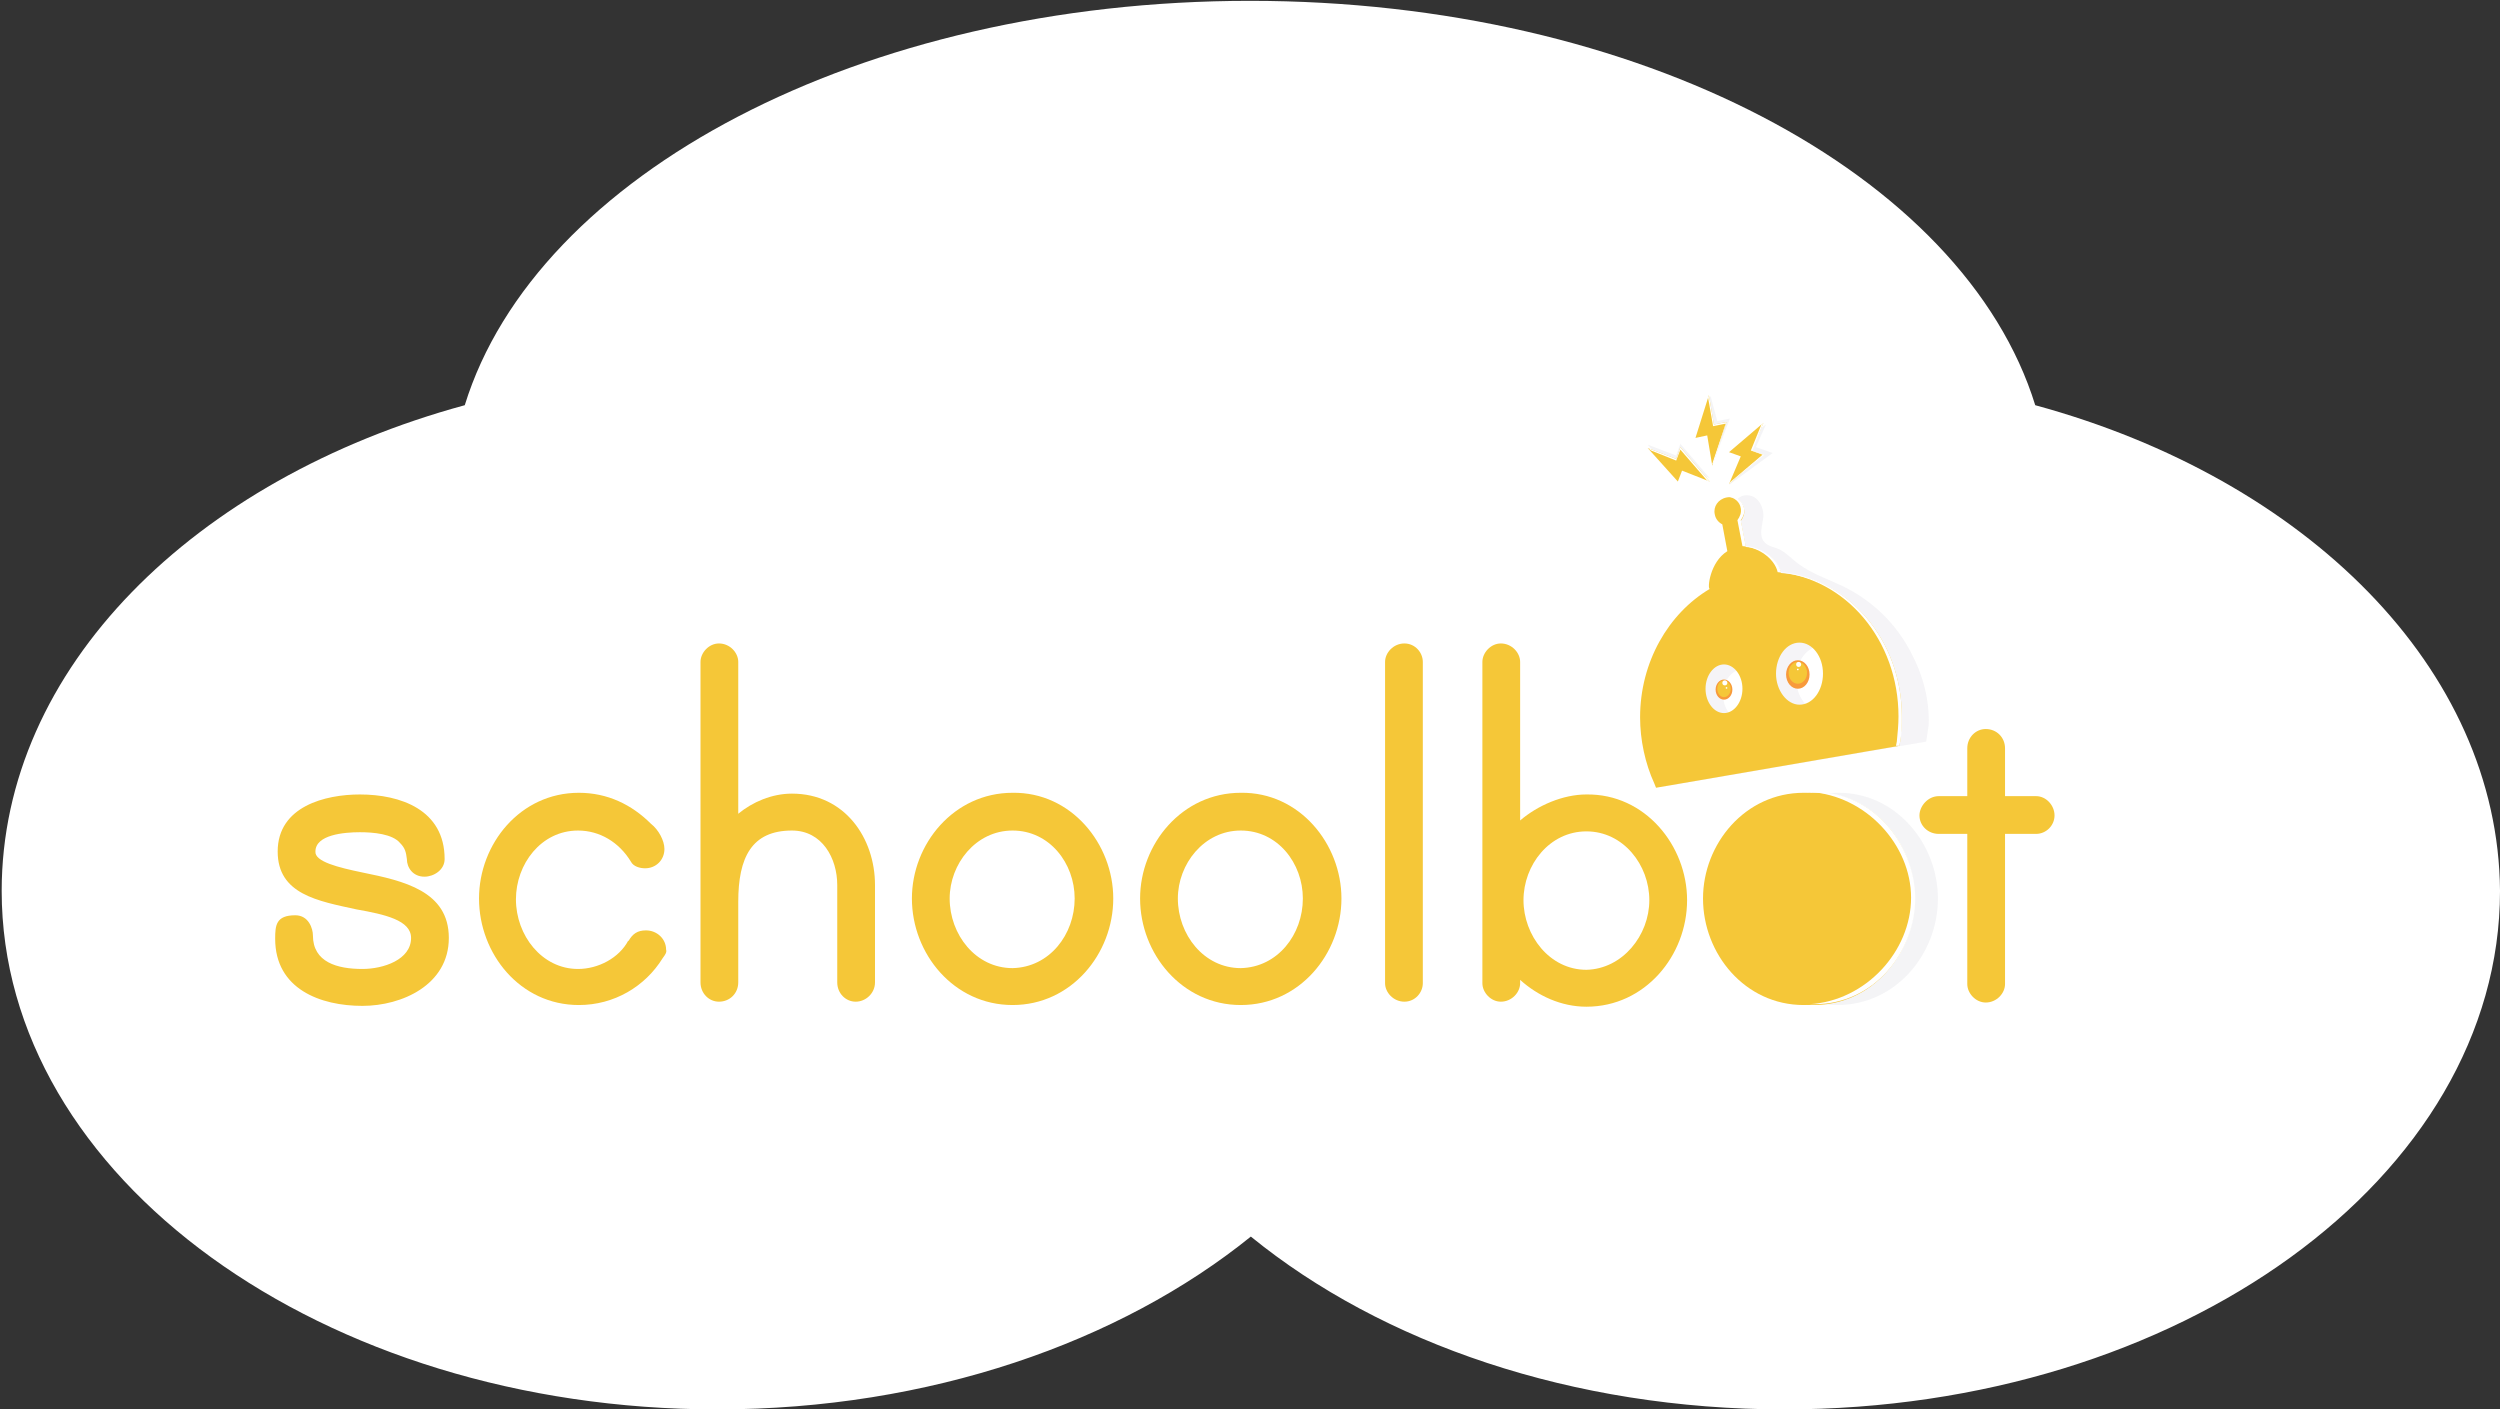 <?xml version="1.0" encoding="utf-8"?>
<!-- Generator: Adobe Illustrator 18.1.1, SVG Export Plug-In . SVG Version: 6.00 Build 0)  -->
<svg version="1.1" id="Layer_1" xmlns="http://www.w3.org/2000/svg" xmlns:xlink="http://www.w3.org/1999/xlink" x="0px" y="0px"
	 viewBox="0 0 298 168" enable-background="new 0 0 298 168" xml:space="preserve">
<rect x="0" y="0" width="298" height="168" fill="#333333" stroke="none"/>
<g id="XMLID_6_">
	<path id="XMLID_5432_" fill="#FFFFFF" d="M242.6,48.3C234.1,20.8,195.4,0.1,149,0.1S63.9,20.8,55.4,48.3
		C23.1,57.1,0.2,79.7,0.2,106.2c0,34.1,38.2,61.8,85.3,61.8c25.3,0,48-8,63.6-20.6c15.6,12.7,38.3,20.6,63.6,20.6
		c47.1,0,85.3-27.7,85.3-61.8C297.8,79.7,274.9,57.1,242.6,48.3z"/>
	<g id="XMLID_670_">
		<path id="XMLID_1308_" fill="#F5C738" d="M43.2,104c4.9,1,10.3,2.2,10.3,7.8c0,5.6-5.6,8.1-10.3,8.1c-5,0-10.4-2-10.4-8
			c0-1.6,0.1-2.8,2.4-2.8c1.6,0,2.1,1.6,2.1,2.4c0,3.2,2.9,4,5.9,4c2.5,0,5.8-1.1,5.8-3.7c0-2.1-3.1-2.8-6.5-3.4
			c-4.6-1-9.4-1.8-9.4-6.9c0-5.4,5.7-6.8,9.8-6.8c4.8,0,10.1,1.8,10.1,7.7c0,1.3-1.3,2.1-2.4,2.1c-1.4,0-2.1-1.1-2.1-2.1
			c-0.1-0.8-0.2-1.3-0.8-1.9c-0.9-1.1-3.2-1.3-4.8-1.3c-1.9,0-5.3,0.3-5.3,2.3C37.5,102.7,40.3,103.4,43.2,104z"/>
		<path id="XMLID_1306_" fill="#F5C738" d="M79,114.2c-2.1,3.4-5.8,5.6-10,5.6c-7,0-11.9-6.1-11.9-12.7c0-6.5,4.9-12.6,11.9-12.6
			c3.4,0,6.3,1.4,8.6,3.7c0.9,0.7,1.6,2,1.6,3c0,1.3-1,2.3-2.3,2.3c-0.6,0-1.4-0.2-1.7-0.8c-1.4-2.3-3.7-3.7-6.3-3.7
			c-4.4,0-7.4,4-7.4,8.2c0,4.3,3.1,8.3,7.4,8.3c2.4,0,4.9-1.3,6-3.4v0.1c0.5-0.9,1.1-1.3,2.1-1.3c1.3,0,2.4,1,2.4,2.3
			C79.5,113.5,79.3,113.8,79,114.2z"/>
		<path id="XMLID_1304_" fill="#F5C738" d="M104.3,105.5v11.6c0,1.3-1.1,2.3-2.3,2.3c-1.2,0-2.2-1-2.2-2.3v-11.6
			c0-3.2-1.8-6.5-5.4-6.5c-4.8,0-6.4,3.2-6.4,8.5c0,0.1,0,0.4,0,0.6v9c0,1.3-1,2.3-2.3,2.3c-1.2,0-2.2-1-2.2-2.3V78.9
			c0-1.1,1-2.2,2.2-2.2c1.3,0,2.3,1.1,2.3,2.2V97c1.7-1.4,4-2.4,6.4-2.4C100.7,94.6,104.3,99.9,104.3,105.5z"/>
		<path id="XMLID_1301_" fill="#F5C738" d="M132.7,107.1c0,6.6-5,12.7-12,12.7c-7,0-12-6.1-12-12.7c0-6.5,5-12.6,12-12.6
			C127.7,94.4,132.7,100.6,132.7,107.1z M128.1,107.1c0-4.2-3-8.1-7.4-8.1c-4.4,0-7.5,4-7.5,8.1c0,4.3,3.1,8.3,7.5,8.3
			C125.1,115.3,128.1,111.4,128.1,107.1z"/>
		<path id="XMLID_1298_" fill="#F5C738" d="M159.9,107.1c0,6.6-5,12.7-12,12.7c-7,0-12-6.1-12-12.7c0-6.5,5-12.6,12-12.6
			C154.9,94.4,159.9,100.6,159.9,107.1z M155.3,107.1c0-4.2-3-8.1-7.4-8.1c-4.4,0-7.5,4-7.5,8.1c0,4.3,3.1,8.3,7.5,8.3
			C152.3,115.3,155.3,111.4,155.3,107.1z"/>
		<path id="XMLID_1296_" fill="#F5C738" d="M169.6,78.9v38.3c0,1.1-0.9,2.2-2.2,2.2c-1.3,0-2.3-1.1-2.3-2.2V78.9
			c0-1.1,1-2.2,2.3-2.2C168.7,76.7,169.6,77.8,169.6,78.9z"/>
		<path id="XMLID_1276_" fill="#F5C738" d="M201.1,107.3c0,6.6-5,12.7-12,12.7c-3,0-5.8-1.3-7.9-3.2v0.4c0,1.1-1,2.2-2.3,2.2
			c-1.2,0-2.2-1.1-2.2-2.2V78.9c0-1.1,1-2.2,2.2-2.2c1.3,0,2.3,1.1,2.3,2.2v18.9c2.1-1.8,5.1-3.1,7.9-3.1
			C196.1,94.6,201.1,100.8,201.1,107.3z M196.6,107.3c0-4.2-3.1-8.2-7.5-8.2c-4.4,0-7.5,4-7.5,8.2c0,4.2,3.1,8.3,7.5,8.3
			C193.4,115.5,196.6,111.5,196.6,107.3z"/>
		<path id="XMLID_1274_" opacity="0.1" fill="#958EA9" d="M231,107.1c0,6.6-5,12.7-12,12.7c-7,0-12-6.1-12-12.7
			c0-6.5,5-12.6,12-12.6C226,94.4,231,100.6,231,107.1z"/>
		<path id="XMLID_1272_" fill="#F5C738" d="M242.7,94.9c1.2,0,2.2,1.1,2.2,2.3c0,1.2-1,2.2-2.2,2.2H239v17.9c0,1.1-1,2.2-2.3,2.2
			c-1.2,0-2.2-1.1-2.2-2.2V99.4h-3.4c-1.3,0-2.3-1-2.3-2.2c0-1.1,1-2.3,2.3-2.3h3.4v-5.7c0-1.3,1-2.3,2.2-2.3c1.3,0,2.3,1,2.3,2.3
			v5.7H242.7z"/>
		<polygon id="XMLID_1271_" opacity="0.1" fill="#958EA9" points="206.1,57.8 211.3,54 209.3,53.3 210.5,50.6 206.6,53.5 208,54 		
			"/>
		<polygon id="XMLID_1270_" opacity="0.1" fill="#958EA9" points="204.1,55.5 206.2,49.9 204.7,50.2 203.9,47.2 202.4,51.8 
			203.9,51.5 		"/>
		<g id="XMLID_1264_" opacity="0.1">
			<path id="XMLID_1265_" fill="#958EA9" d="M229.6,88.4c-10.1,1.7-20.3,3.5-30.4,5.2c-2.8-5.3-2.7-12.1,0.6-17c1.5-2.2,3.5-3.9,5-6
				c1-1.4,1.8-3,2.6-4.6c0.2-0.4,0.4-0.9,0.5-1.3c0.1-0.9-0.4-1.8-0.8-2.6c-0.4-0.8-0.6-1.9,0-2.6c0.5-0.6,1.6-0.6,2.2-0.1
				s0.9,1.3,0.9,2.1c-0.1,1.1-0.6,2.3,0.1,3.1c0.4,0.5,1.1,0.6,1.6,0.8c1,0.4,1.7,1.3,2.6,1.9c1.5,1.1,3.3,1.7,5,2.5
				c3.6,1.7,6.5,4.5,8.3,8c1.4,2.6,2.2,5.6,2.1,8.6 M217.1,77c-1.6,0-3,1.7-3,3.9c0,2.1,1.3,3.9,3,3.9s3-1.7,3-3.9
				C220.1,78.8,218.7,77,217.1,77z M207.7,79.8c-1.3,0-2.3,1.4-2.3,3c0,1.7,1,3,2.3,3c1.3,0,2.3-1.4,2.3-3
				C210,81.1,209,79.8,207.7,79.8z"/>
		</g>
		<path id="XMLID_1256_" fill="#F5C738" d="M226.7,85.4c0,1-0.1,2-0.2,3l-0.1,0.5l-29,5l-0.2-0.5c-1.1-2.4-1.7-5.2-1.7-7.9
			c0-6.6,3.4-12.4,8.3-15.3l0,0c-0.3,0,0-3.2,2.1-4.5l-0.6-3.2c-0.4-0.2-0.8-0.6-0.9-1.2c-0.2-0.9,0.4-1.8,1.4-2s1.9,0.4,2.1,1.4
			c0.1,0.5-0.1,1-0.4,1.4l0.6,3.1c1.8,0.1,3.8,1.4,4.2,3.1C220.3,68.9,226.7,76.3,226.7,85.4z M214.5,76.6c-1.6,0-2.8,1.7-2.8,3.7
			c0,2,1.3,3.7,2.8,3.7c1.6,0,2.8-1.7,2.8-3.7C217.3,78.2,216,76.6,214.5,76.6z M205.5,79.2c-1.2,0-2.2,1.3-2.2,2.9s1,2.9,2.2,2.9
			c1.2,0,2.2-1.3,2.2-2.9S206.7,79.2,205.5,79.2z"/>
		<g id="XMLID_1125_">
			<path id="XMLID_1254_" fill="#FFFFFF" d="M226.4,88.9l0.1-0.5c0.2-1,0.2-2,0.2-3c0-9.1-6.4-16.5-14.4-17.2
				c-0.4-1.7-2.5-3-4.2-3.1l-0.6-3.1c0.3-0.4,0.5-0.9,0.4-1.4c-0.2-0.9-1-1.5-1.9-1.4c0.7,0.1,1.4,0.6,1.5,1.4
				c0.1,0.5-0.1,1-0.4,1.4l0.6,3.1c1.8,0.1,3.8,1.4,4.2,3.1c8.1,0.7,14.4,8.1,14.4,17.2c0,1-0.1,2-0.2,3l-0.1,0.5"/>
		</g>
		<polygon id="XMLID_1124_" fill="#F5C738" points="206.1,57.7 210.2,54.2 208.8,53.7 210.2,50.4 206.1,53.9 207.5,54.4 		"/>
		<polygon id="XMLID_1123_" fill="#FFFFFF" points="208.9,53.7 210.2,50.4 210,50.5 208.7,53.7 210.1,54.2 206.2,57.5 206.1,57.7 
			210.3,54.2 		"/>
		<polygon id="XMLID_1122_" fill="#F5C738" points="204.1,55.5 205.8,50.3 204.3,50.6 203.7,47.1 202.1,52.2 203.5,51.9 		"/>
		<polygon id="XMLID_1121_" fill="#FFFFFF" points="204.3,50.6 203.7,47.1 203.6,47.4 204.2,50.8 205.7,50.5 204.1,55.3 204.2,55.4 
			205.8,50.3 		"/>
		<g id="XMLID_866_">
			<g id="XMLID_1002_">
				<ellipse id="XMLID_1120_" fill-rule="evenodd" clip-rule="evenodd" fill="#F89A3B" cx="205.5" cy="82.2" rx="1" ry="1.2"/>
				<ellipse id="XMLID_1027_" fill-rule="evenodd" clip-rule="evenodd" fill="#F5C738" cx="205.5" cy="82.1" rx="0.8" ry="1"/>
			</g>
			<g id="XMLID_869_">
				<circle id="XMLID_921_" fill-rule="evenodd" clip-rule="evenodd" fill="#FFFFFF" cx="205.6" cy="81.4" r="0.3"/>
				<circle id="XMLID_871_" fill-rule="evenodd" clip-rule="evenodd" fill="#FFFFFF" cx="205.8" cy="82" r="0.1"/>
			</g>
		</g>
		<g id="XMLID_839_">
			<g id="XMLID_860_">
				<ellipse id="XMLID_864_" fill-rule="evenodd" clip-rule="evenodd" fill="#F89A3B" cx="214.3" cy="80.4" rx="1.4" ry="1.7"/>
				<ellipse id="XMLID_861_" fill-rule="evenodd" clip-rule="evenodd" fill="#F5C738" cx="214.3" cy="80.2" rx="1.1" ry="1.3"/>
			</g>
			<g id="XMLID_847_">
				<circle id="XMLID_857_" fill-rule="evenodd" clip-rule="evenodd" fill="#FFFFFF" cx="214.4" cy="79.2" r="0.3"/>
				<circle id="XMLID_852_" fill-rule="evenodd" clip-rule="evenodd" fill="#FFFFFF" cx="214.3" cy="79.8" r="0.1"/>
			</g>
		</g>
		<polygon id="XMLID_805_" opacity="0.1" fill="#958EA9" points="200.5,55.6 203.8,57 200.3,52.9 199.8,54.3 196.4,53 199.9,57 		
			"/>
		<g id="XMLID_770_">
			<polygon id="XMLID_796_" fill="#F5C738" points="200.5,56.1 203.8,57.4 200.3,53.3 199.8,54.7 196.4,53.4 200,57.4 			"/>
			<polygon id="XMLID_786_" fill="#FFFFFF" points="199.8,54.9 200.3,53.6 203.5,57.3 203.8,57.4 200.3,53.3 199.8,54.7 196.4,53.4 
				196.8,53.7 			"/>
		</g>
		<path id="XMLID_674_" fill="#F5C738" d="M228.2,107.1c0,6.6-5,12.7-12,12.7c-7,0-12-6.1-12-12.7c0-6.5,5-12.6,12-12.6
			C223.3,94.4,228.2,100.6,228.2,107.1z"/>
		<path id="XMLID_672_" fill="#F5C738" d="M227,107.1c0,6.6-5,12.7-12,12.7c-7,0-12-6.1-12-12.7c0-6.5,5-12.6,12-12.6
			C222,94.4,227,100.6,227,107.1z"/>
		<path id="XMLID_671_" fill="#FFFFFF" d="M216.3,94.4c-0.2,0-0.4,0-0.6,0c6.7,0.4,12.1,6.3,12.1,12.6c0,6.4-5.4,12.3-12.1,12.7
			c0.2,0,0.4,0,0.6,0c7,0,12-6.1,12-12.7C228.2,100.6,223.3,94.4,216.3,94.4z"/>
	</g>
</g>
</svg>
